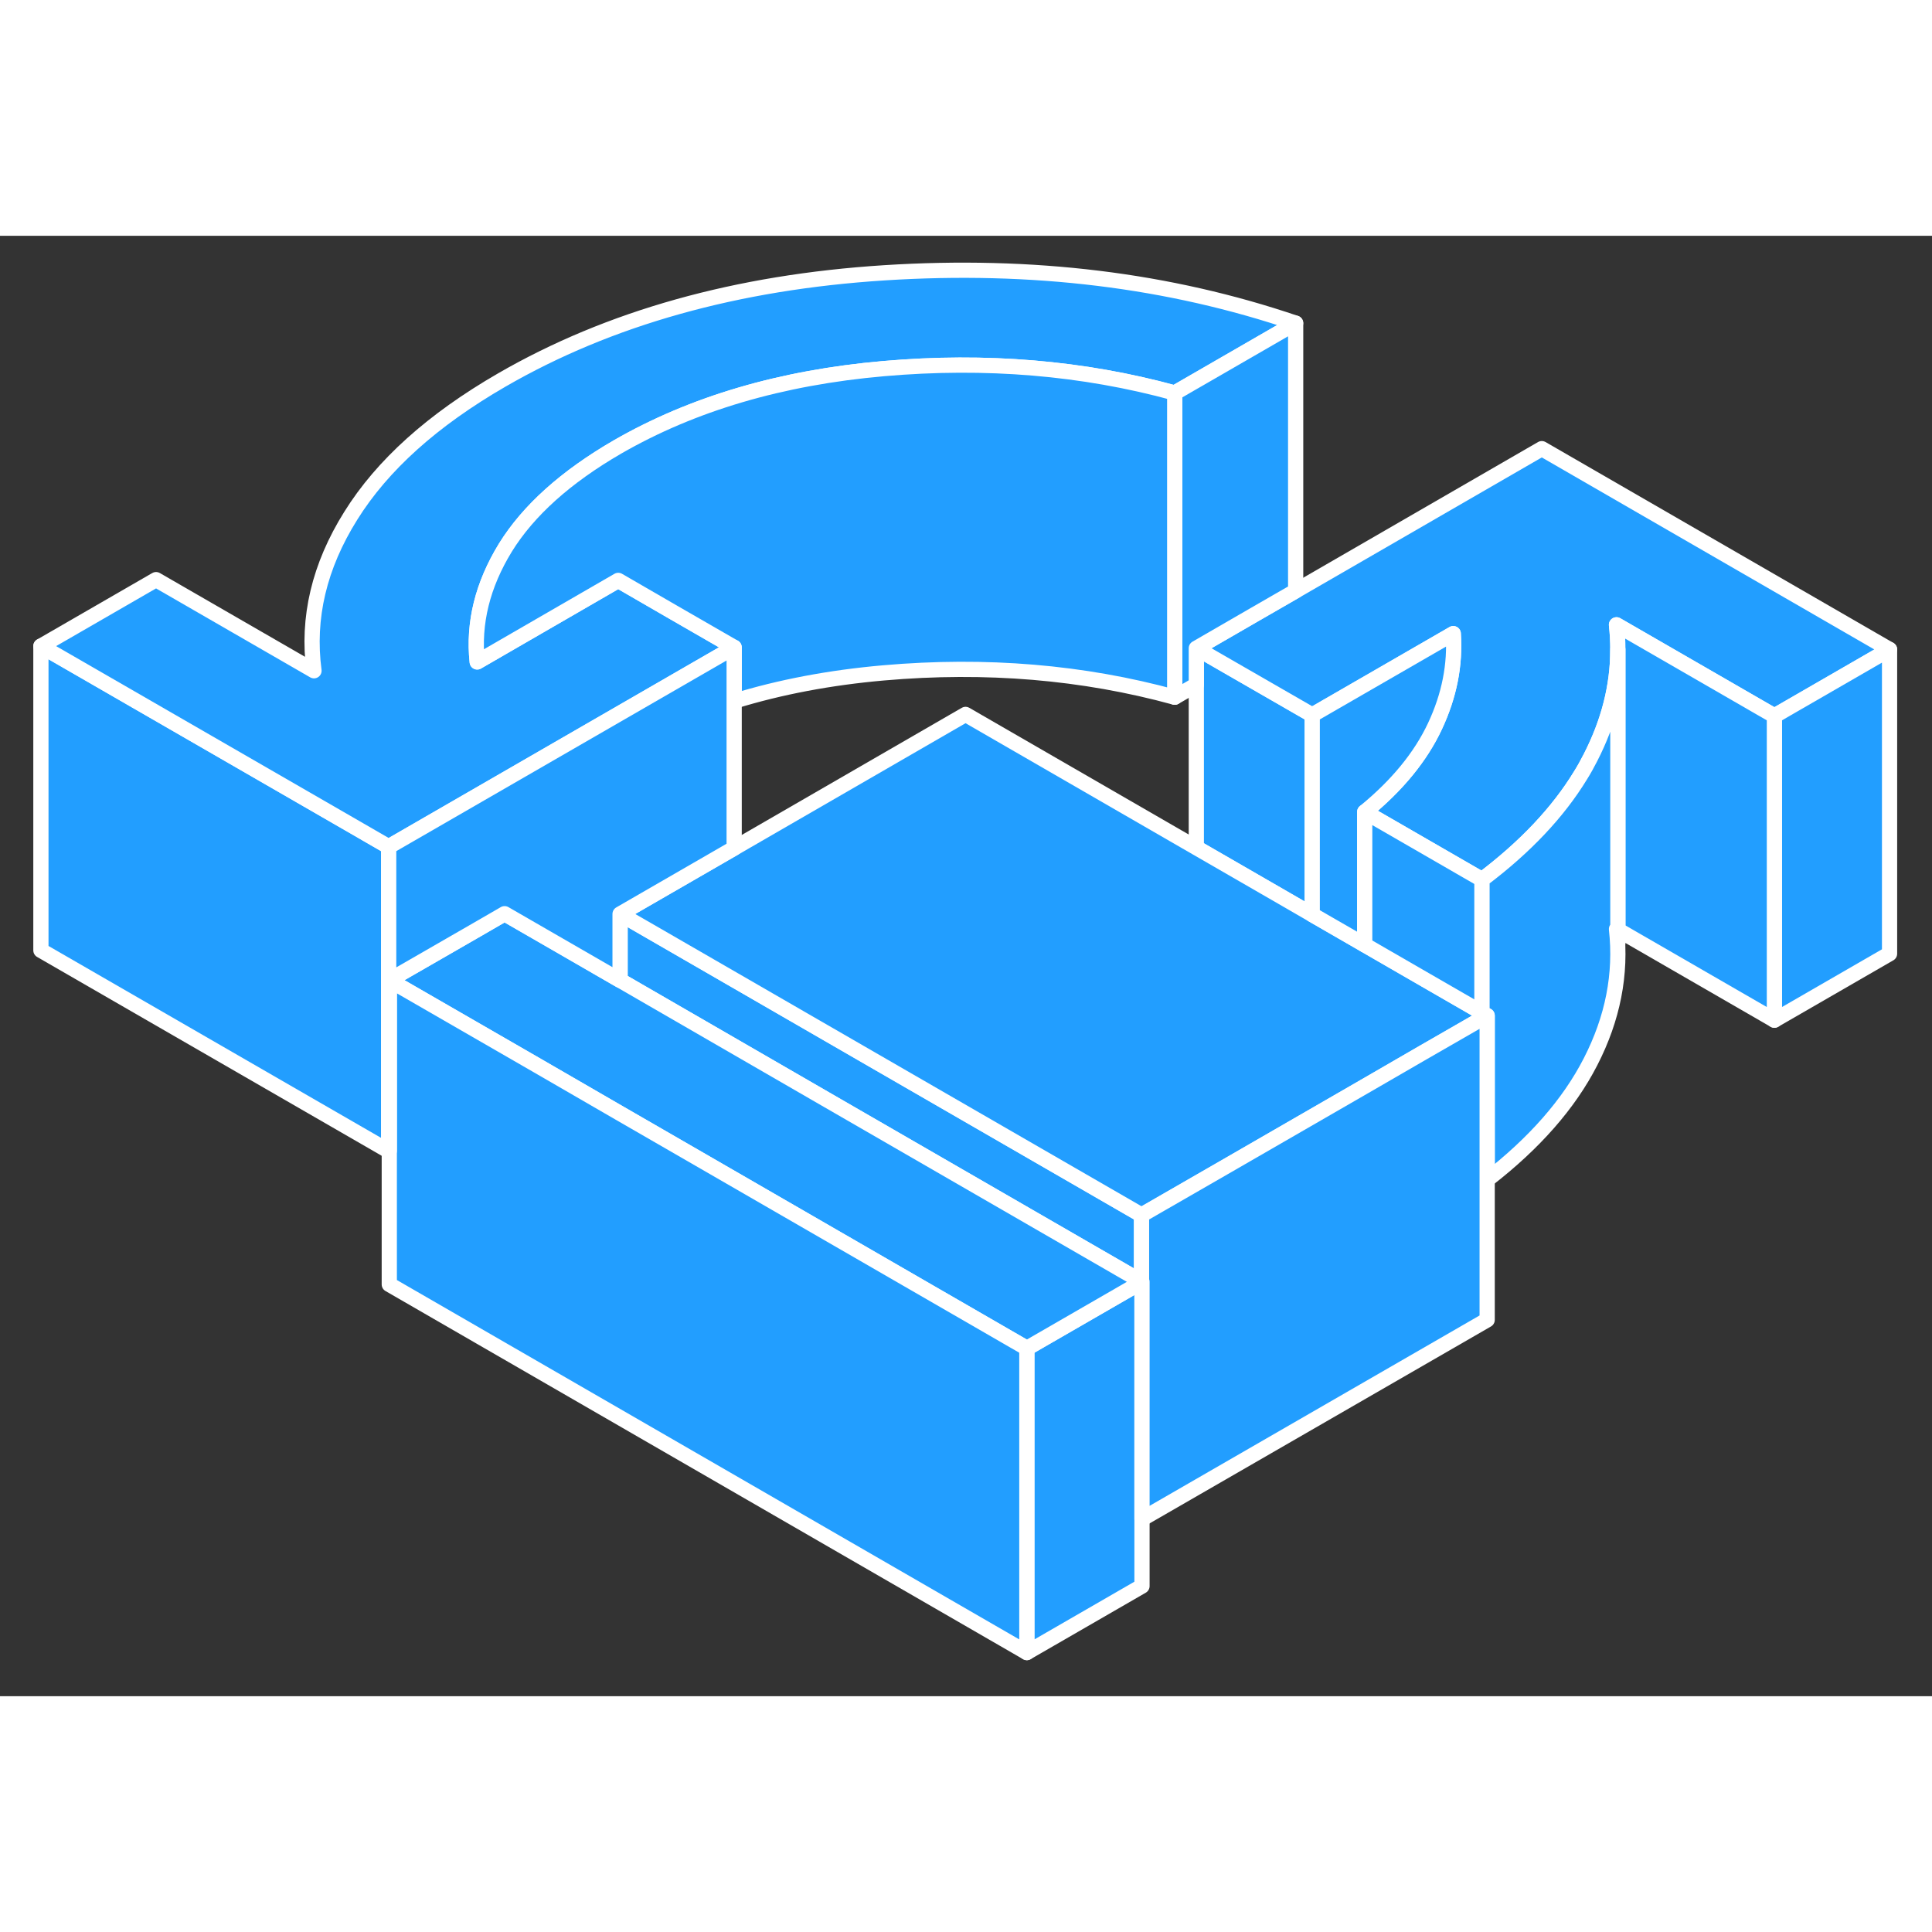 <svg width="48" height="48" viewBox="0 0 127 96" fill="#229EFF" xmlns="http://www.w3.org/2000/svg" stroke-width="1px" stroke-linecap="round" stroke-linejoin="round"><rect x="0" y="0" width="127" height="96" fill="#333333" stroke="none"/><path d="M86.26 31.502V44.622L84.6 43.662L78.64 40.222V27.112L80.72 28.312L86.26 31.502Z" stroke="white" stroke-linejoin="round"/><path d="M75.069 68.762V88.762L67.499 93.132V73.132L75.039 68.782L75.069 68.762Z" stroke="white" stroke-linejoin="round"/><path d="M75.04 64.371V68.742L54.29 56.761L42.87 50.161L40.76 48.941V44.581L46.65 47.981L58.08 54.581L75.04 64.371Z" stroke="white" stroke-linejoin="round"/><path d="M25.549 40.162V60.162L2.689 46.972V26.972L22.919 38.642L25.549 40.162Z" stroke="white" stroke-linejoin="round"/><path d="M116.64 31.562L106.26 25.572C106.32 26.112 106.35 26.652 106.35 27.192C106.35 29.602 105.75 31.962 104.55 34.302C104.35 34.692 104.14 35.082 103.9 35.462C102.42 37.892 100.26 40.182 97.42 42.322L92.17 39.292L89.71 37.872C91.85 36.122 93.39 34.242 94.33 32.232C95.27 30.222 95.67 28.202 95.53 26.152L86.26 31.502L80.72 28.312L78.64 27.112L82.48 24.892L85.17 23.342L101.35 13.992L124.21 27.192L116.64 31.562Z" stroke="white" stroke-linejoin="round"/><path d="M97.76 51.262L97.42 51.462L93.51 53.712L89.71 55.912L80.44 61.262L75.04 64.372L58.08 54.582L46.65 47.982L40.76 44.582L42.37 43.652L48.26 40.252L63.47 31.462L78.64 40.222L84.6 43.662L86.26 44.622L89.71 46.612L92.22 48.062L95.2 49.782L97.42 51.062L97.76 51.262Z" stroke="white" stroke-linejoin="round"/><path d="M75.07 68.761L75.04 68.781L67.5 73.132L46.72 61.132L40.76 57.691L35.3 54.532L25.59 48.931L31.39 45.592L33.17 44.562L35.25 45.761L40.76 48.941L42.87 50.161L54.29 56.761L75.04 68.742L75.07 68.761Z" stroke="white" stroke-linejoin="round"/><path d="M85.169 5.742L77.219 10.332C71.2 8.682 64.819 8.142 58.079 8.732C51.339 9.322 45.519 11.042 40.589 13.882C37.189 15.852 34.73 18.062 33.219 20.502C31.72 22.952 31.099 25.452 31.369 28.012L40.639 22.652L44.269 24.752L48.26 27.052L25.549 40.162L22.919 38.642L2.689 26.972L10.259 22.602L20.64 28.592C20.18 25.122 20.979 21.722 23.059 18.402C25.129 15.082 28.43 12.112 32.98 9.482C40.039 5.402 48.429 3.052 58.139 2.432C67.85 1.812 76.859 2.912 85.169 5.742Z" stroke="white" stroke-linejoin="round"/><path d="M124.21 27.192V47.192L116.64 51.562V31.562L124.21 27.192Z" stroke="white" stroke-linejoin="round"/><path d="M116.64 31.562V51.562L106.35 45.622V27.192C106.35 26.652 106.32 26.112 106.26 25.572L116.64 31.562Z" stroke="white" stroke-linejoin="round"/><path d="M94.33 32.232C93.39 34.242 91.85 36.122 89.71 37.872V46.612L86.26 44.622V31.502L95.53 26.152C95.67 28.202 95.27 30.222 94.33 32.232Z" stroke="white" stroke-linejoin="round"/><path d="M97.419 42.322V51.062L95.199 49.782L92.219 48.062L89.709 46.612V37.872L92.169 39.292L97.419 42.322Z" stroke="white" stroke-linejoin="round"/><path d="M106.35 46.482V45.622" stroke="white" stroke-linejoin="round"/><path d="M85.17 5.742V23.342L82.48 24.892L78.64 27.112V29.512L77.22 30.332V10.332L85.17 5.742Z" stroke="white" stroke-linejoin="round"/><path d="M77.219 10.332V30.332C71.199 28.682 64.819 28.142 58.079 28.732C54.549 29.042 51.279 29.662 48.259 30.592V27.052L44.269 24.752L40.639 22.652L31.369 28.012C31.099 25.452 31.719 22.952 33.219 20.502C34.729 18.062 37.189 15.852 40.589 13.882C45.519 11.042 51.339 9.322 58.079 8.732C64.819 8.142 71.199 8.682 77.219 10.332Z" stroke="white" stroke-linejoin="round"/><path d="M67.5 73.132V93.132L25.59 68.932V48.932L35.3 54.532L40.76 57.692L46.72 61.132L67.5 73.132Z" stroke="white" stroke-linejoin="round"/><path d="M48.26 27.052V40.252L42.37 43.652L40.76 44.582V48.942L35.25 45.762L33.17 44.562L31.39 45.592L25.59 48.932V60.142L25.55 60.162V40.162L48.26 27.052Z" stroke="white" stroke-linejoin="round"/><path d="M106.35 45.622L106.26 45.572C106.59 48.532 106.02 51.442 104.55 54.302C103.13 57.072 100.86 59.652 97.76 62.052V51.262L97.42 51.062V42.322C100.26 40.182 102.42 37.892 103.9 35.462C104.14 35.082 104.35 34.692 104.55 34.302C105.75 31.962 106.35 29.602 106.35 27.192V45.622Z" stroke="white" stroke-linejoin="round"/><path d="M97.759 51.262V71.262L75.069 84.352V68.762L75.039 68.742V64.372L80.439 61.262L89.709 55.912L93.509 53.712L97.419 51.462L97.759 51.262Z" stroke="white" stroke-linejoin="round"/></svg>